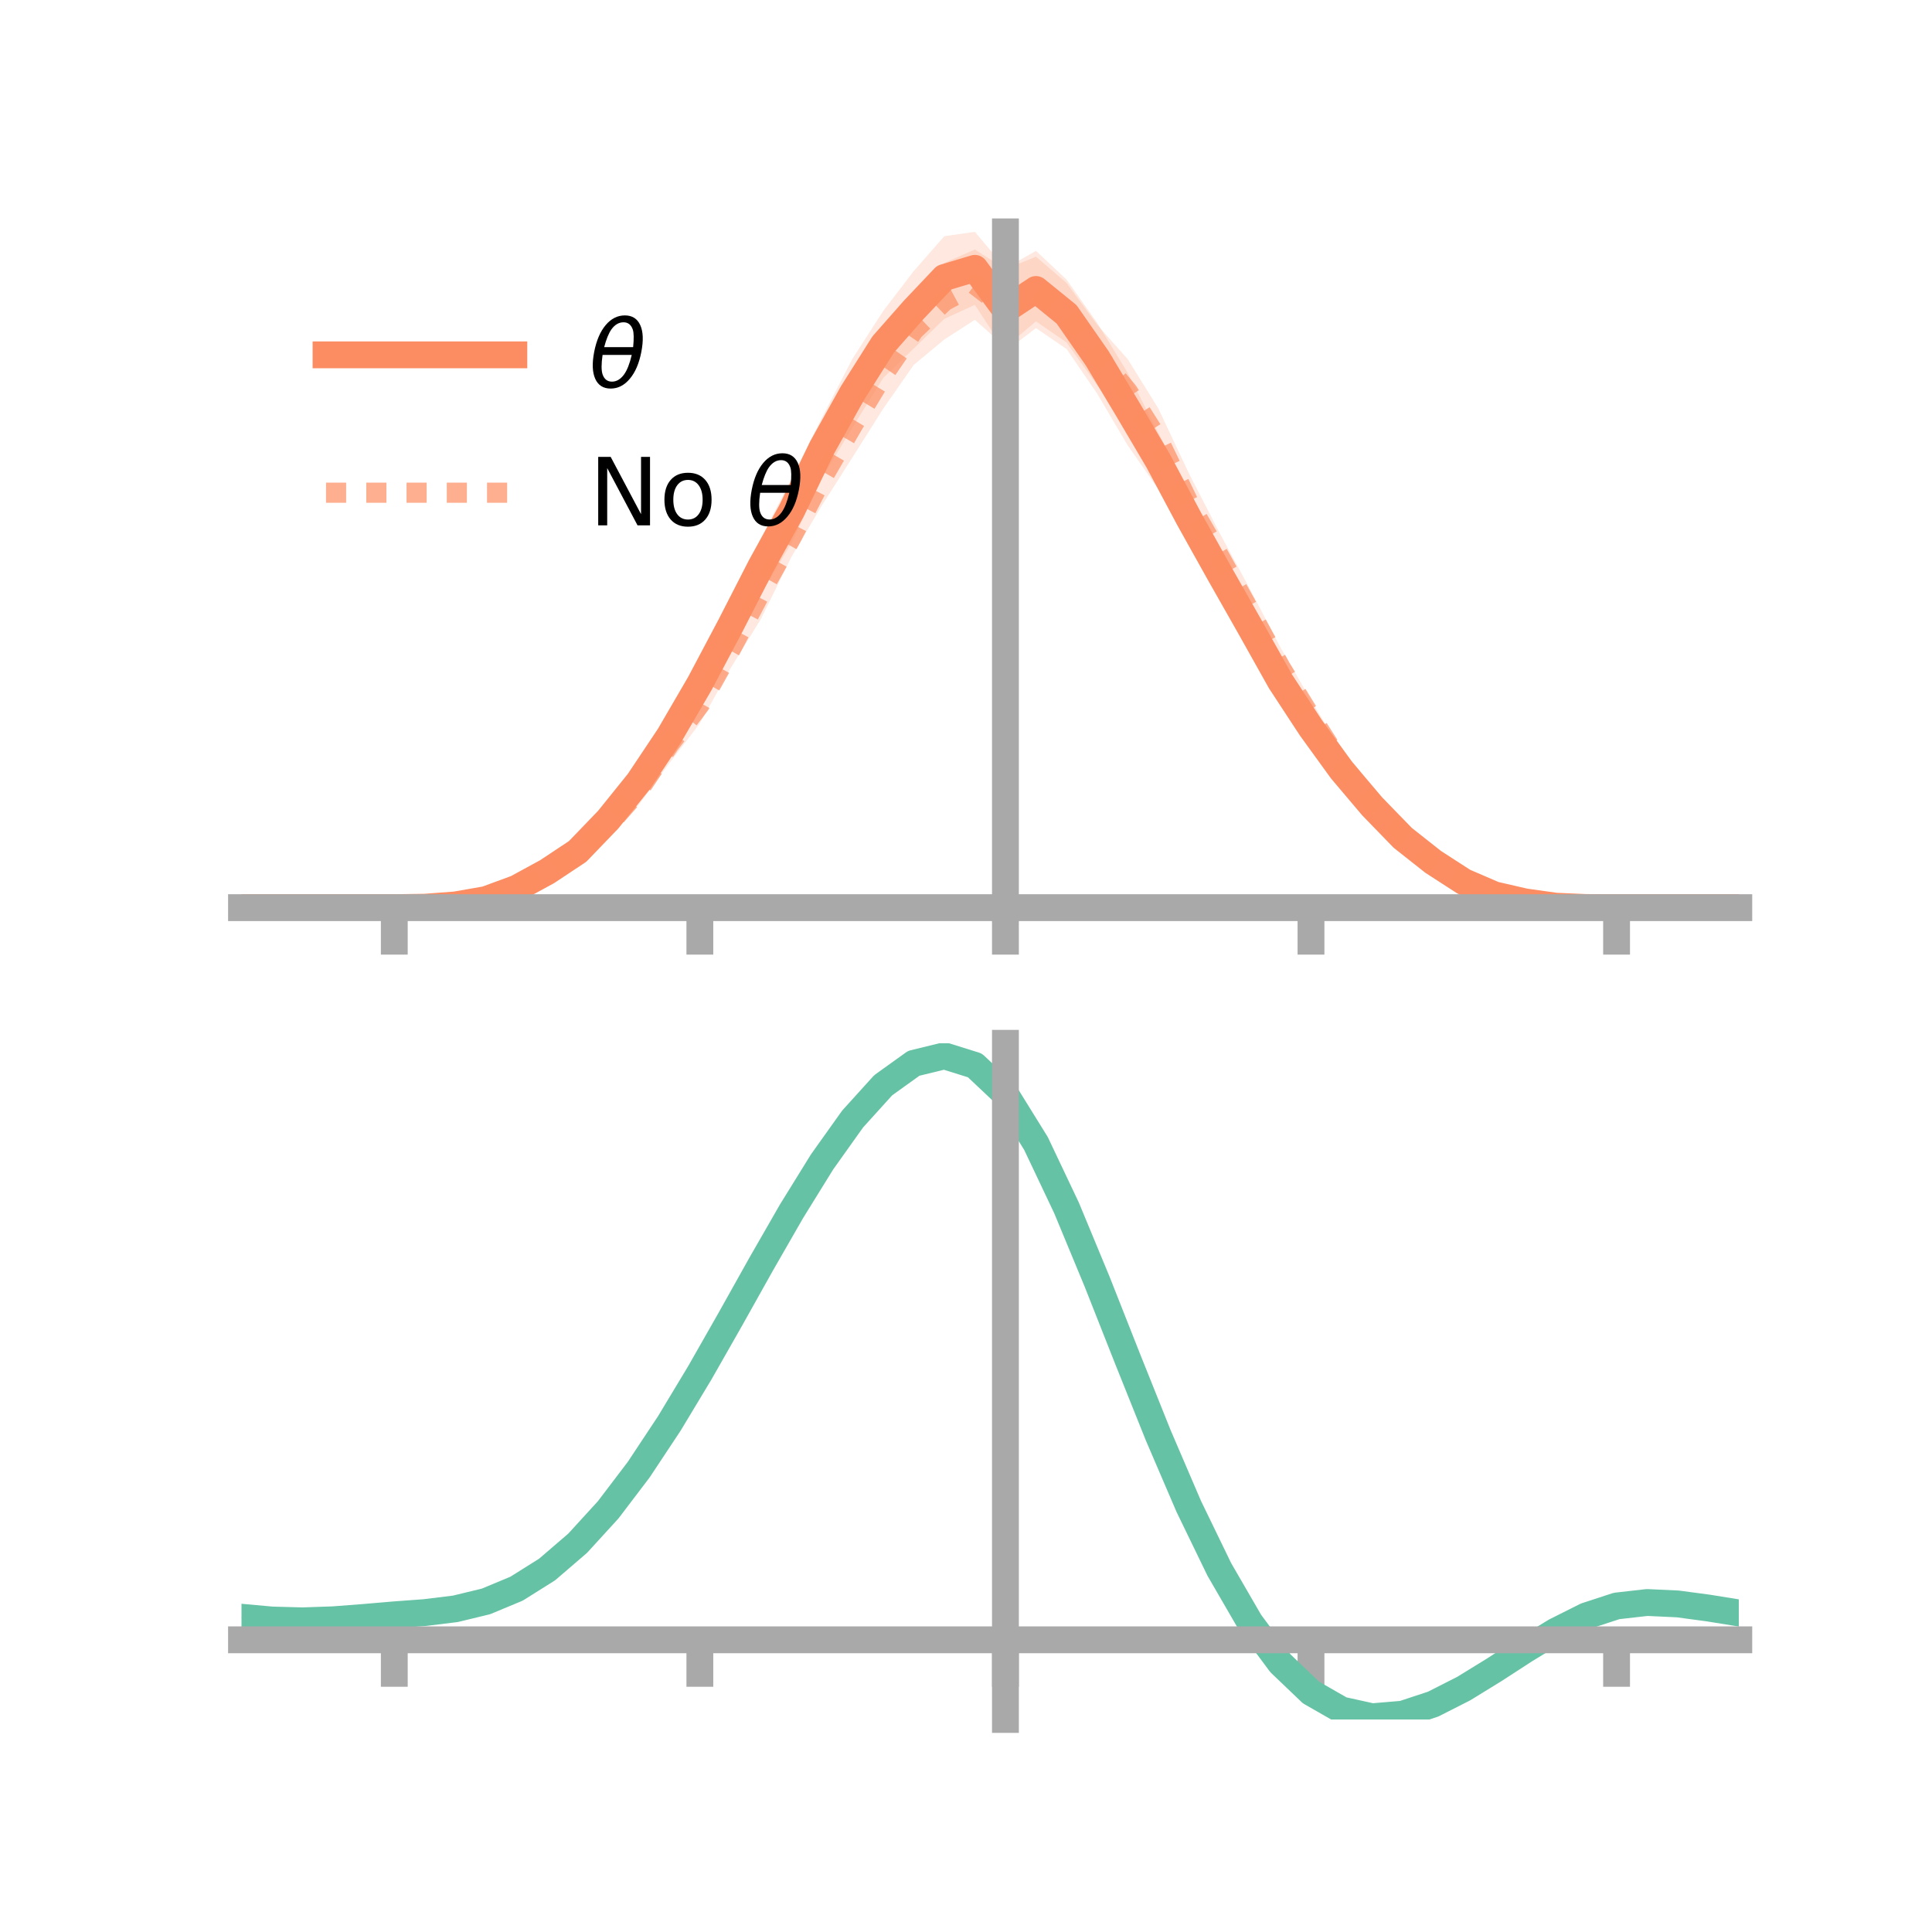 <?xml version="1.0" encoding="utf-8" standalone="no"?>
<!DOCTYPE svg PUBLIC "-//W3C//DTD SVG 1.1//EN"
  "http://www.w3.org/Graphics/SVG/1.1/DTD/svg11.dtd">
<!-- Created with matplotlib (https://matplotlib.org/) -->
<svg height="144pt" version="1.1" viewBox="0 0 144 144" width="144pt" xmlns="http://www.w3.org/2000/svg" xmlns:xlink="http://www.w3.org/1999/xlink">
 <defs>
  <style type="text/css">*{stroke-linecap:butt;stroke-linejoin:round;}</style>
 </defs>
 <g id="figure_1">
  <g id="patch_1">
   <path d="M 0 144 
L 144 144 
L 144 0 
L 0 0 
z
" style="fill:none;"/>
  </g>
  <g id="axes_1">
   <g id="patch_2">
    <path d="M 18 67.68 
L 129.6 67.68 
L 129.6 17.28 
L 18 17.28 
z
" style="fill:none;"/>
   </g>
   <g id="PolyCollection_1">
    <path clip-path="url(#pa794966dd4)" d="M 18 67.651 
L 18 67.651 
L 20.278 67.651 
L 22.555 67.651 
L 24.833 67.651 
L 27.11 67.651 
L 29.388 67.649 
L 31.665 67.573 
L 33.943 67.317 
L 36.22 66.79 
L 38.498 65.757 
L 40.776 64.367 
L 43.053 62.751 
L 45.331 60.142 
L 47.608 57.089 
L 49.886 53.535 
L 52.163 49.416 
L 54.441 44.785 
L 56.718 40.108 
L 58.996 35.676 
L 61.273 31.11 
L 63.551 26.722 
L 65.829 23.181 
L 68.106 20.205 
L 70.384 17.604 
L 72.661 17.28 
L 74.939 19.988 
L 77.216 18.699 
L 79.494 20.839 
L 81.771 24.058 
L 84.049 27.789 
L 86.327 32.256 
L 88.604 36.587 
L 90.882 40.788 
L 93.159 44.788 
L 95.437 49.205 
L 97.714 52.8 
L 99.992 56.123 
L 102.269 59.042 
L 104.547 61.61 
L 106.824 63.581 
L 109.102 65.212 
L 111.38 66.373 
L 113.657 67.013 
L 115.935 67.434 
L 118.212 67.599 
L 120.49 67.651 
L 122.767 67.651 
L 125.045 67.651 
L 127.322 67.651 
L 129.6 67.651 
L 129.6 67.651 
L 129.6 67.651 
L 127.322 67.651 
L 125.045 67.651 
L 122.767 67.651 
L 120.49 67.651 
L 118.212 67.68 
L 115.935 67.645 
L 113.657 67.425 
L 111.38 67.02 
L 109.102 66.215 
L 106.824 64.902 
L 104.547 63.278 
L 102.269 61.15 
L 99.992 58.685 
L 97.714 55.715 
L 95.437 52.363 
L 93.159 48.649 
L 90.882 44.629 
L 88.604 40.663 
L 86.327 36.451 
L 84.049 33.189 
L 81.771 29.328 
L 79.494 26.011 
L 77.216 24.454 
L 74.939 26.19 
L 72.661 22.721 
L 70.384 23.763 
L 68.106 25.973 
L 65.829 28.166 
L 63.551 31.836 
L 61.273 35.61 
L 58.996 40.47 
L 56.718 44.284 
L 54.441 48.497 
L 52.163 52.468 
L 49.886 56.168 
L 47.608 59.439 
L 45.331 62.043 
L 43.053 64.169 
L 40.776 65.576 
L 38.498 66.666 
L 36.22 67.31 
L 33.943 67.579 
L 31.665 67.663 
L 29.388 67.652 
L 27.11 67.651 
L 24.833 67.651 
L 22.555 67.651 
L 20.278 67.651 
L 18 67.651 
z
" style="fill:#fc8d62;fill-opacity:0.2;"/>
   </g>
   <g id="PolyCollection_2">
    <path clip-path="url(#pa794966dd4)" d="M 18 67.651 
L 18 67.651 
L 20.278 67.651 
L 22.555 67.651 
L 24.833 67.651 
L 27.11 67.651 
L 29.388 67.649 
L 31.665 67.562 
L 33.943 67.333 
L 36.22 66.822 
L 38.498 65.947 
L 40.776 64.63 
L 43.053 62.846 
L 45.331 60.607 
L 47.608 57.797 
L 49.886 54.076 
L 52.163 51.107 
L 54.441 47.066 
L 56.718 42.112 
L 58.996 38.609 
L 61.273 33.651 
L 63.551 29.352 
L 65.829 25.436 
L 68.106 22.048 
L 70.384 19.597 
L 72.661 18.6 
L 74.939 20.06 
L 77.216 19.132 
L 79.494 21.091 
L 81.771 24.201 
L 84.049 26.766 
L 86.327 30.432 
L 88.604 35.263 
L 90.882 39.688 
L 93.159 43.898 
L 95.437 48.256 
L 97.714 52.189 
L 99.992 55.946 
L 102.269 58.668 
L 104.547 61.12 
L 106.824 63.638 
L 109.102 65.209 
L 111.38 66.248 
L 113.657 67.05 
L 115.935 67.422 
L 118.212 67.59 
L 120.49 67.651 
L 122.767 67.651 
L 125.045 67.651 
L 127.322 67.651 
L 129.6 67.651 
L 129.6 67.651 
L 129.6 67.651 
L 127.322 67.651 
L 125.045 67.651 
L 122.767 67.651 
L 120.49 67.651 
L 118.212 67.678 
L 115.935 67.642 
L 113.657 67.461 
L 111.38 66.898 
L 109.102 66.118 
L 106.824 64.906 
L 104.547 63.105 
L 102.269 60.869 
L 99.992 58.098 
L 97.714 54.706 
L 95.437 51.214 
L 93.159 47.245 
L 90.882 43.24 
L 88.604 39.718 
L 86.327 35.091 
L 84.049 31.575 
L 81.771 28.706 
L 79.494 25.521 
L 77.216 23.951 
L 74.939 25.865 
L 72.661 23.836 
L 70.384 25.303 
L 68.106 27.195 
L 65.829 30.458 
L 63.551 34.067 
L 61.273 37.651 
L 58.996 41.493 
L 56.718 46.124 
L 54.441 49.826 
L 52.163 53.916 
L 49.886 56.891 
L 47.608 59.994 
L 45.331 62.342 
L 43.053 64.21 
L 40.776 65.796 
L 38.498 66.733 
L 36.22 67.26 
L 33.943 67.615 
L 31.665 67.668 
L 29.388 67.652 
L 27.11 67.651 
L 24.833 67.651 
L 22.555 67.651 
L 20.278 67.651 
L 18 67.651 
z
" style="fill:#fc8d62;fill-opacity:0.2;"/>
   </g>
   <g id="matplotlib.axis_1">
    <g id="xtick_1">
     <g id="line2d_1">
      <defs>
       <path d="M 0 0 
L 0 3.5 
" id="m38e9eb3d82" style="stroke:#a9a9a9;stroke-width:2;"/>
      </defs>
      <g>
       <use style="fill:#a9a9a9;stroke:#a9a9a9;stroke-width:2;" x="29.388" xlink:href="#m38e9eb3d82" y="67.651"/>
      </g>
     </g>
    </g>
    <g id="xtick_2">
     <g id="line2d_2">
      <g>
       <use style="fill:#a9a9a9;stroke:#a9a9a9;stroke-width:2;" x="52.163" xlink:href="#m38e9eb3d82" y="67.651"/>
      </g>
     </g>
    </g>
    <g id="xtick_3">
     <g id="line2d_3">
      <g>
       <use style="fill:#a9a9a9;stroke:#a9a9a9;stroke-width:2;" x="74.939" xlink:href="#m38e9eb3d82" y="67.651"/>
      </g>
     </g>
    </g>
    <g id="xtick_4">
     <g id="line2d_4">
      <g>
       <use style="fill:#a9a9a9;stroke:#a9a9a9;stroke-width:2;" x="97.714" xlink:href="#m38e9eb3d82" y="67.651"/>
      </g>
     </g>
    </g>
    <g id="xtick_5">
     <g id="line2d_5">
      <g>
       <use style="fill:#a9a9a9;stroke:#a9a9a9;stroke-width:2;" x="120.49" xlink:href="#m38e9eb3d82" y="67.651"/>
      </g>
     </g>
    </g>
   </g>
   <g id="matplotlib.axis_2"/>
   <g id="line2d_6">
    <path clip-path="url(#pa794966dd4)" d="M 18 67.651 
L 20.278 67.651 
L 22.555 67.651 
L 24.833 67.651 
L 27.11 67.651 
L 29.388 67.651 
L 31.665 67.618 
L 33.943 67.448 
L 36.22 67.05 
L 38.498 66.212 
L 40.776 64.971 
L 43.053 63.46 
L 45.331 61.093 
L 47.608 58.264 
L 49.886 54.851 
L 52.163 50.942 
L 54.441 46.641 
L 56.718 42.196 
L 58.996 38.073 
L 61.273 33.36 
L 63.551 29.279 
L 65.829 25.674 
L 68.106 23.089 
L 70.384 20.684 
L 72.661 20.001 
L 74.939 23.089 
L 77.216 21.576 
L 79.494 23.425 
L 81.771 26.693 
L 84.049 30.489 
L 86.327 34.353 
L 88.604 38.625 
L 90.882 42.708 
L 93.159 46.719 
L 95.437 50.784 
L 97.714 54.258 
L 99.992 57.404 
L 102.269 60.096 
L 104.547 62.444 
L 106.824 64.242 
L 109.102 65.714 
L 111.38 66.696 
L 113.657 67.219 
L 115.935 67.54 
L 118.212 67.64 
L 120.49 67.651 
L 122.767 67.651 
L 125.045 67.651 
L 127.322 67.651 
L 129.6 67.651 
" style="fill:none;stroke:#fc8d62;stroke-linecap:square;stroke-width:2;"/>
   </g>
   <g id="line2d_7">
    <path clip-path="url(#pa794966dd4)" d="M 18 67.651 
L 20.278 67.651 
L 22.555 67.651 
L 24.833 67.651 
L 27.11 67.651 
L 29.388 67.65 
L 31.665 67.615 
L 33.943 67.474 
L 36.22 67.041 
L 38.498 66.34 
L 40.776 65.213 
L 43.053 63.528 
L 45.331 61.475 
L 47.608 58.895 
L 49.886 55.483 
L 52.163 52.511 
L 54.441 48.446 
L 56.718 44.118 
L 58.996 40.051 
L 61.273 35.651 
L 63.551 31.71 
L 65.829 27.947 
L 68.106 24.621 
L 70.384 22.45 
L 72.661 21.218 
L 74.939 22.963 
L 77.216 21.542 
L 79.494 23.306 
L 81.771 26.454 
L 84.049 29.171 
L 86.327 32.761 
L 88.604 37.49 
L 90.882 41.464 
L 93.159 45.571 
L 95.437 49.735 
L 97.714 53.447 
L 99.992 57.022 
L 102.269 59.769 
L 104.547 62.112 
L 106.824 64.272 
L 109.102 65.663 
L 111.38 66.573 
L 113.657 67.256 
L 115.935 67.532 
L 118.212 67.634 
L 120.49 67.651 
L 122.767 67.651 
L 125.045 67.651 
L 127.322 67.651 
L 129.6 67.651 
" style="fill:none;stroke:#fc8d62;stroke-dasharray:1.5,1.5;stroke-dashoffset:0;stroke-opacity:0.7;stroke-width:1.5;"/>
   </g>
   <g id="patch_3">
    <path d="M 74.939 67.68 
L 74.939 17.28 
" style="fill:none;stroke:#a9a9a9;stroke-linecap:square;stroke-linejoin:miter;stroke-width:2;"/>
   </g>
   <g id="patch_4">
    <path d="M 129.6 67.68 
L 129.6 17.28 
" style="fill:none;"/>
   </g>
   <g id="patch_5">
    <path d="M 18 67.651 
L 129.6 67.651 
" style="fill:none;stroke:#a9a9a9;stroke-linecap:square;stroke-linejoin:miter;stroke-width:2;"/>
   </g>
   <g id="patch_6">
    <path d="M 18 17.28 
L 129.6 17.28 
" style="fill:none;"/>
   </g>
   <g id="legend_1">
    <g id="line2d_8">
     <path d="M 24.3 26.449 
L 38.3 26.449 
" style="fill:none;stroke:#fc8d62;stroke-linecap:square;stroke-width:2;"/>
    </g>
    <g id="line2d_9"/>
    <g id="text_1">
     <!-- $\theta$ -->
     <g transform="translate(43.9 28.899)scale(0.07 -0.07)">
      <defs>
       <path d="M 45.516 34.672 
L 14.453 34.672 
Q 12.359 20.062 14.5 13.875 
Q 17.188 6.25 24.469 6.25 
Q 31.781 6.25 37.359 13.922 
Q 42.234 20.656 45.516 34.672 
z
M 47.016 42.969 
Q 48.344 56.844 46.625 61.719 
Q 43.953 69.438 36.766 69.438 
Q 29.297 69.438 23.828 61.812 
Q 19.531 55.672 16.156 42.969 
z
M 38.188 76.766 
Q 49.906 76.766 54.594 66.406 
Q 59.281 56.109 55.719 37.844 
Q 52.203 19.625 43.453 9.281 
Q 34.766 -1.125 23.047 -1.125 
Q 11.281 -1.125 6.641 9.281 
Q 2 19.625 5.516 37.844 
Q 9.078 56.109 17.719 66.406 
Q 26.422 76.766 38.188 76.766 
z
" id="DejaVuSans-Oblique-952"/>
      </defs>
      <use transform="translate(0 0.234)" xlink:href="#DejaVuSans-Oblique-952"/>
     </g>
    </g>
    <g id="line2d_10">
     <path d="M 24.3 36.724 
L 38.3 36.724 
" style="fill:none;stroke:#fc8d62;stroke-dasharray:1.5,1.5;stroke-dashoffset:0;stroke-opacity:0.7;stroke-width:1.5;"/>
    </g>
    <g id="line2d_11"/>
    <g id="text_2">
     <!-- No $\theta$ -->
     <g transform="translate(43.9 39.174)scale(0.07 -0.07)">
      <defs>
       <path d="M 9.812 72.906 
L 23.094 72.906 
L 55.422 11.922 
L 55.422 72.906 
L 64.984 72.906 
L 64.984 0 
L 51.703 0 
L 19.391 60.984 
L 19.391 0 
L 9.812 0 
z
" id="DejaVuSans-78"/>
       <path d="M 30.609 48.391 
Q 23.391 48.391 19.188 42.75 
Q 14.984 37.109 14.984 27.297 
Q 14.984 17.484 19.156 11.844 
Q 23.344 6.203 30.609 6.203 
Q 37.797 6.203 41.984 11.859 
Q 46.188 17.531 46.188 27.297 
Q 46.188 37.016 41.984 42.703 
Q 37.797 48.391 30.609 48.391 
z
M 30.609 56 
Q 42.328 56 49.016 48.375 
Q 55.719 40.766 55.719 27.297 
Q 55.719 13.875 49.016 6.219 
Q 42.328 -1.422 30.609 -1.422 
Q 18.844 -1.422 12.172 6.219 
Q 5.516 13.875 5.516 27.297 
Q 5.516 40.766 12.172 48.375 
Q 18.844 56 30.609 56 
z
" id="DejaVuSans-111"/>
       <path id="DejaVuSans-32"/>
      </defs>
      <use transform="translate(0 0.234)" xlink:href="#DejaVuSans-78"/>
      <use transform="translate(74.805 0.234)" xlink:href="#DejaVuSans-111"/>
      <use transform="translate(135.986 0.234)" xlink:href="#DejaVuSans-32"/>
      <use transform="translate(167.773 0.234)" xlink:href="#DejaVuSans-Oblique-952"/>
     </g>
    </g>
   </g>
  </g>
  <g id="axes_2">
   <g id="patch_7">
    <path d="M 18 128.16 
L 129.6 128.16 
L 129.6 77.76 
L 18 77.76 
z
" style="fill:none;"/>
   </g>
   <g id="PolyCollection_3">
    <path clip-path="url(#p60dd89f790)" d="M 18 120.579 
L 18 120.501 
L 20.278 120.717 
L 22.555 120.778 
L 24.833 120.692 
L 27.11 120.509 
L 29.388 120.307 
L 31.665 120.133 
L 33.943 119.849 
L 36.22 119.291 
L 38.498 118.333 
L 40.776 116.883 
L 43.053 114.889 
L 45.331 112.344 
L 47.608 109.277 
L 49.886 105.757 
L 52.163 101.886 
L 54.441 97.792 
L 56.718 93.63 
L 58.996 89.575 
L 61.273 85.816 
L 63.551 82.553 
L 65.829 79.989 
L 68.106 78.325 
L 70.384 77.76 
L 72.661 78.483 
L 74.939 80.664 
L 77.216 84.391 
L 79.494 89.266 
L 81.771 94.84 
L 84.049 100.697 
L 86.327 106.471 
L 88.604 111.861 
L 90.882 116.634 
L 93.159 120.624 
L 95.437 123.734 
L 97.714 125.932 
L 99.992 127.246 
L 102.269 127.753 
L 104.547 127.567 
L 106.824 126.827 
L 109.102 125.687 
L 111.38 124.31 
L 113.657 122.857 
L 115.935 121.489 
L 118.212 120.359 
L 120.49 119.617 
L 122.767 119.361 
L 125.045 119.472 
L 127.322 119.788 
L 129.6 120.167 
L 129.6 120.27 
L 129.6 120.27 
L 127.322 119.916 
L 125.045 119.621 
L 122.767 119.522 
L 120.49 119.782 
L 118.212 120.532 
L 115.935 121.687 
L 113.657 123.097 
L 111.38 124.598 
L 109.102 126.022 
L 106.824 127.199 
L 104.547 127.962 
L 102.269 128.16 
L 99.992 127.661 
L 97.714 126.366 
L 95.437 124.214 
L 93.159 121.189 
L 90.882 117.321 
L 88.604 112.701 
L 86.327 107.483 
L 84.049 101.888 
L 81.771 96.209 
L 79.494 90.798 
L 77.216 86.063 
L 74.939 82.443 
L 72.661 80.331 
L 70.384 79.634 
L 68.106 80.181 
L 65.829 81.786 
L 63.551 84.253 
L 61.273 87.385 
L 58.996 90.986 
L 56.718 94.865 
L 54.441 98.84 
L 52.163 102.746 
L 49.886 106.437 
L 47.608 109.794 
L 45.331 112.723 
L 43.053 115.162 
L 40.776 117.083 
L 38.498 118.492 
L 36.22 119.43 
L 33.943 119.976 
L 31.665 120.251 
L 29.388 120.413 
L 27.11 120.601 
L 24.833 120.765 
L 22.555 120.836 
L 20.278 120.776 
L 18 120.579 
z
" style="fill:#66c2a5;fill-opacity:0.2;"/>
   </g>
   <g id="matplotlib.axis_3">
    <g id="xtick_6">
     <g id="line2d_12">
      <g>
       <use style="fill:#a9a9a9;stroke:#a9a9a9;stroke-width:2;" x="29.388" xlink:href="#m38e9eb3d82" y="122.221"/>
      </g>
     </g>
    </g>
    <g id="xtick_7">
     <g id="line2d_13">
      <g>
       <use style="fill:#a9a9a9;stroke:#a9a9a9;stroke-width:2;" x="52.163" xlink:href="#m38e9eb3d82" y="122.221"/>
      </g>
     </g>
    </g>
    <g id="xtick_8">
     <g id="line2d_14">
      <g>
       <use style="fill:#a9a9a9;stroke:#a9a9a9;stroke-width:2;" x="74.939" xlink:href="#m38e9eb3d82" y="122.221"/>
      </g>
     </g>
    </g>
    <g id="xtick_9">
     <g id="line2d_15">
      <g>
       <use style="fill:#a9a9a9;stroke:#a9a9a9;stroke-width:2;" x="97.714" xlink:href="#m38e9eb3d82" y="122.221"/>
      </g>
     </g>
    </g>
    <g id="xtick_10">
     <g id="line2d_16">
      <g>
       <use style="fill:#a9a9a9;stroke:#a9a9a9;stroke-width:2;" x="120.49" xlink:href="#m38e9eb3d82" y="122.221"/>
      </g>
     </g>
    </g>
   </g>
   <g id="matplotlib.axis_4"/>
   <g id="line2d_17">
    <path clip-path="url(#p60dd89f790)" d="M 18 120.54 
L 20.278 120.746 
L 22.555 120.807 
L 24.833 120.729 
L 27.11 120.555 
L 29.388 120.36 
L 31.665 120.192 
L 33.943 119.912 
L 36.22 119.361 
L 38.498 118.413 
L 40.776 116.983 
L 43.053 115.026 
L 45.331 112.533 
L 47.608 109.536 
L 49.886 106.097 
L 52.163 102.316 
L 54.441 98.316 
L 56.718 94.247 
L 58.996 90.281 
L 61.273 86.601 
L 63.551 83.403 
L 65.829 80.887 
L 68.106 79.253 
L 70.384 78.697 
L 72.661 79.407 
L 74.939 81.554 
L 77.216 85.227 
L 79.494 90.032 
L 81.771 95.525 
L 84.049 101.293 
L 86.327 106.977 
L 88.604 112.281 
L 90.882 116.978 
L 93.159 120.907 
L 95.437 123.974 
L 97.714 126.149 
L 99.992 127.454 
L 102.269 127.957 
L 104.547 127.765 
L 106.824 127.013 
L 109.102 125.855 
L 111.38 124.454 
L 113.657 122.977 
L 115.935 121.588 
L 118.212 120.445 
L 120.49 119.7 
L 122.767 119.441 
L 125.045 119.547 
L 127.322 119.852 
L 129.6 120.219 
" style="fill:none;stroke:#66c2a5;stroke-linecap:square;stroke-width:2;"/>
   </g>
   <g id="patch_8">
    <path d="M 74.939 128.16 
L 74.939 77.76 
" style="fill:none;stroke:#a9a9a9;stroke-linecap:square;stroke-linejoin:miter;stroke-width:2;"/>
   </g>
   <g id="patch_9">
    <path d="M 129.6 128.16 
L 129.6 77.76 
" style="fill:none;"/>
   </g>
   <g id="patch_10">
    <path d="M 18 122.221 
L 129.6 122.221 
" style="fill:none;stroke:#a9a9a9;stroke-linecap:square;stroke-linejoin:miter;stroke-width:2;"/>
   </g>
   <g id="patch_11">
    <path d="M 18 77.76 
L 129.6 77.76 
" style="fill:none;"/>
   </g>
  </g>
 </g>
 <defs>
  <clipPath id="pa794966dd4">
   <rect height="50.4" width="111.6" x="18" y="17.28"/>
  </clipPath>
  <clipPath id="p60dd89f790">
   <rect height="50.4" width="111.6" x="18" y="77.76"/>
  </clipPath>
 </defs>
</svg>
